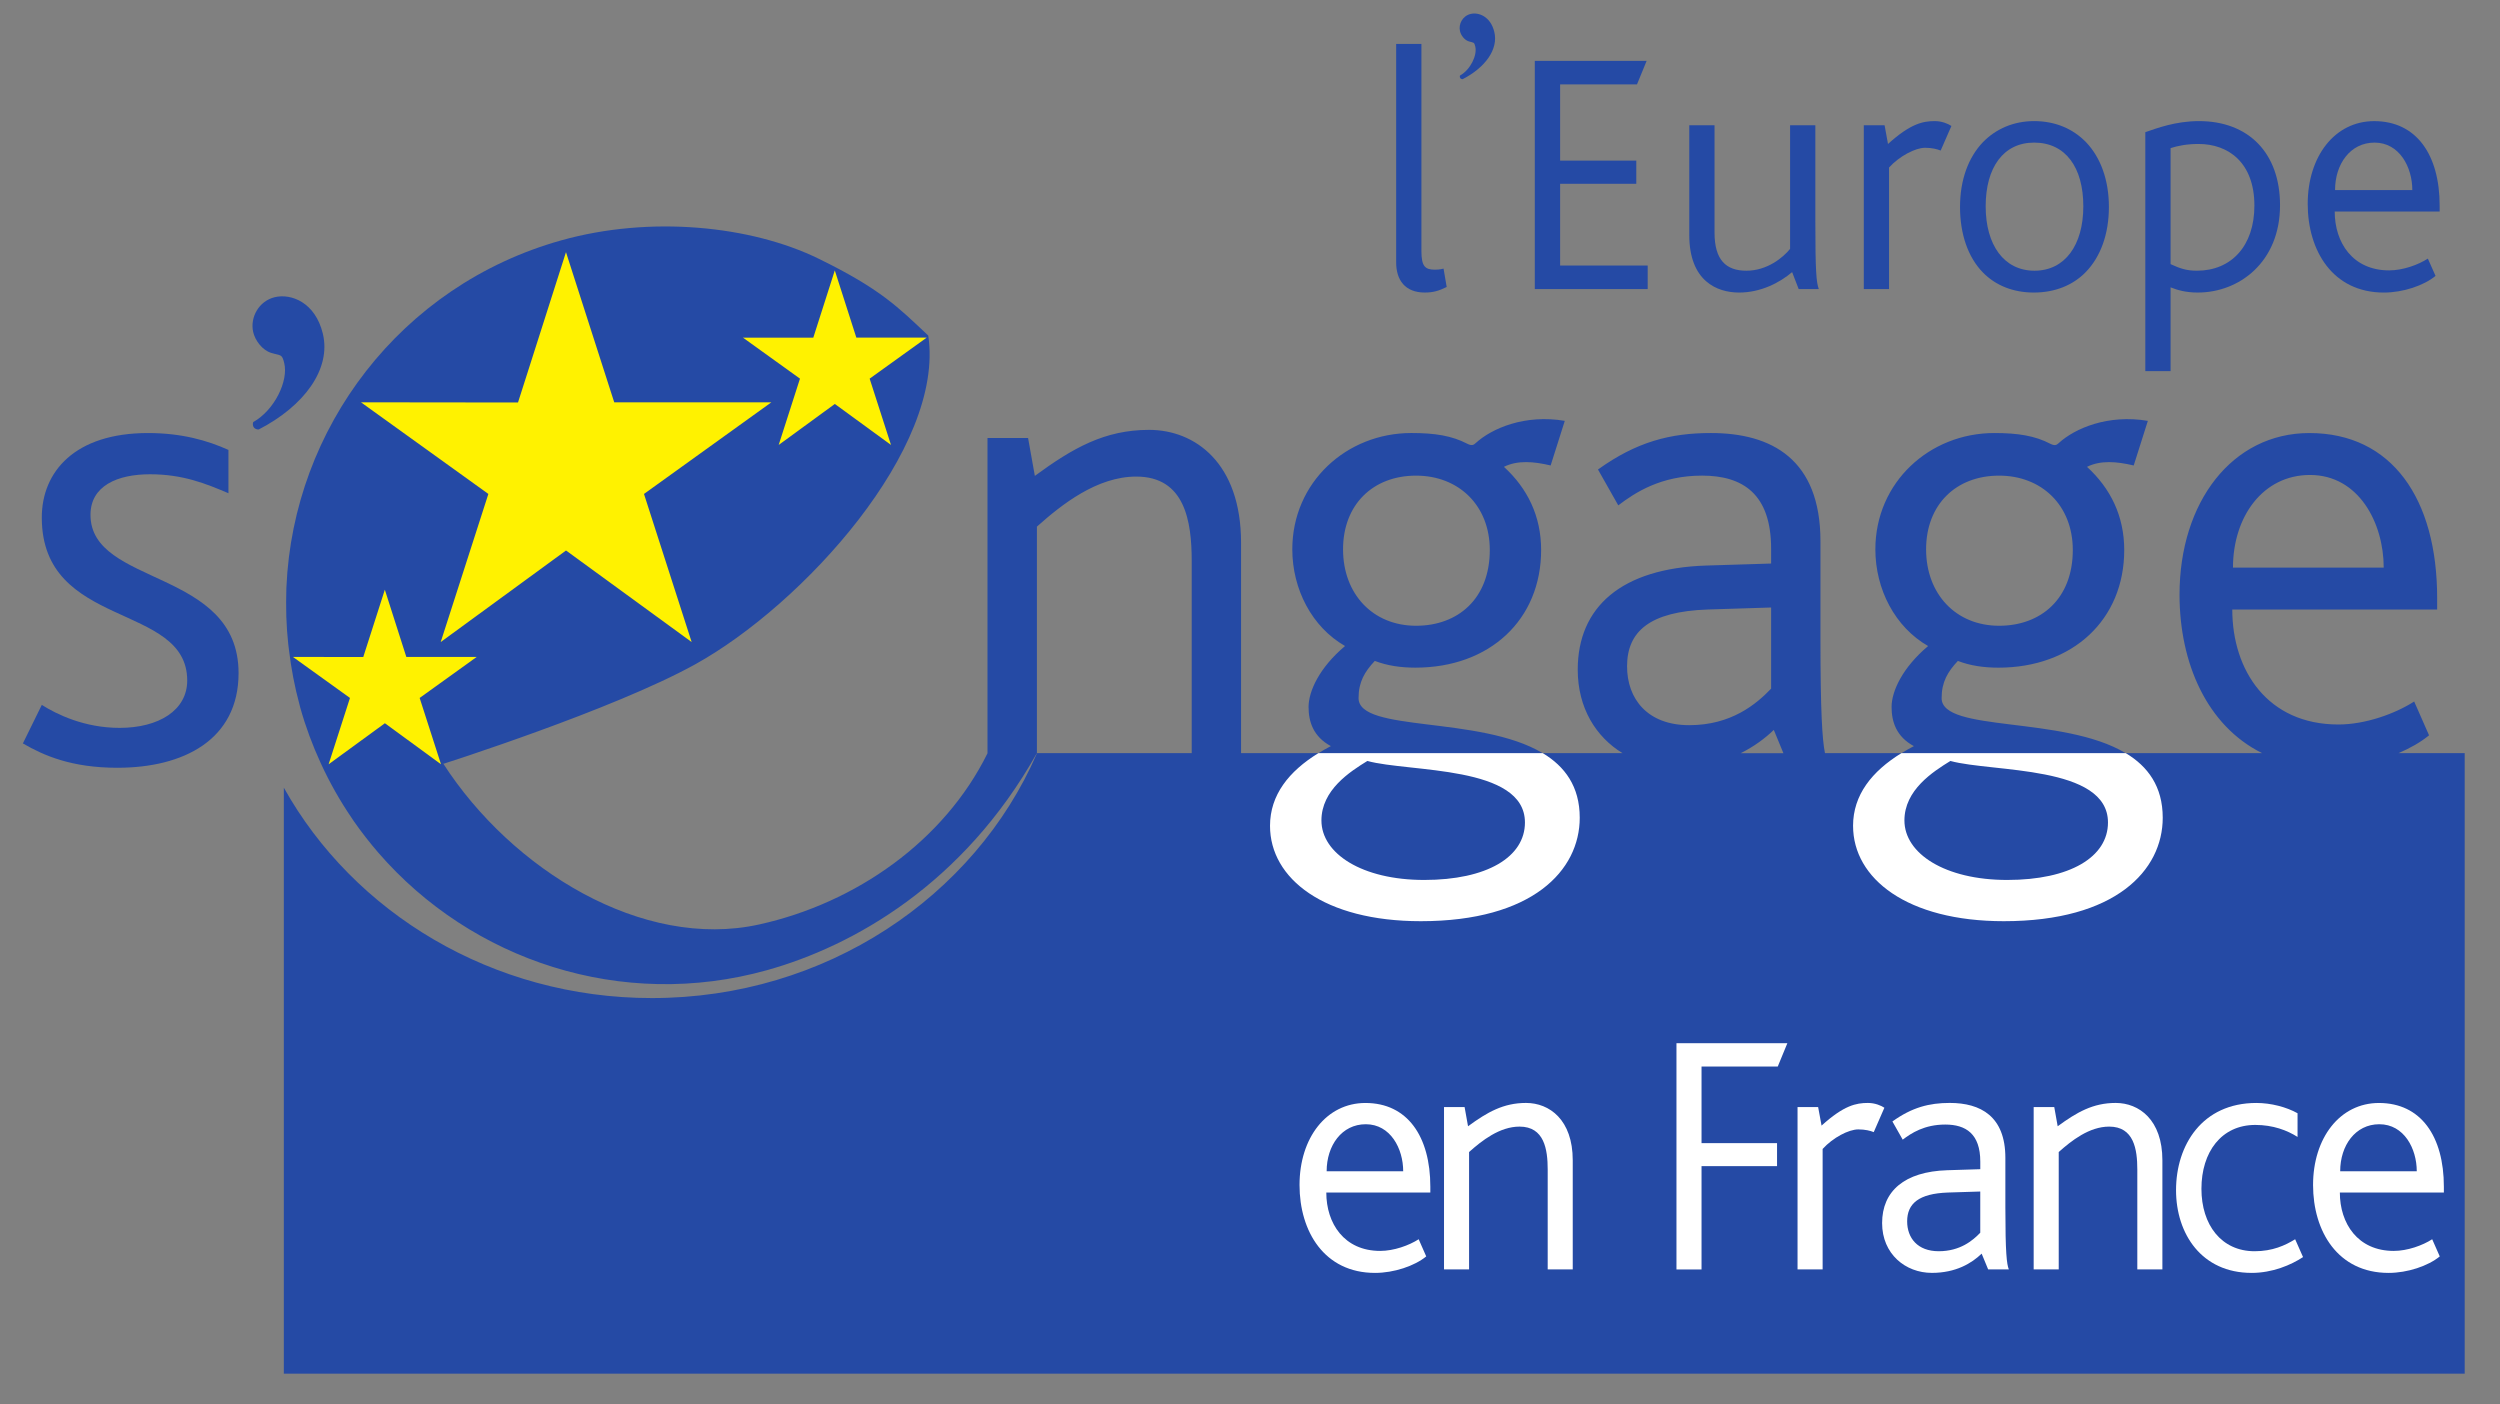 <?xml version="1.0" encoding="UTF-8" standalone="no"?>
<!-- Created with Inkscape (http://www.inkscape.org/) -->

<svg
   xmlns:dc="http://purl.org/dc/elements/1.1/"
   xmlns:cc="http://creativecommons.org/ns#"
   xmlns:rdf="http://www.w3.org/1999/02/22-rdf-syntax-ns#"
   xmlns:svg="http://www.w3.org/2000/svg"
   xmlns="http://www.w3.org/2000/svg"
   xmlns:sodipodi="http://sodipodi.sourceforge.net/DTD/sodipodi-0.dtd"
   xmlns:inkscape="http://www.inkscape.org/namespaces/inkscape"
   id="svg4649"
   version="1.1"
   inkscape:version="0.48.4 r9939"
   width="890"
   height="500"
   xml:space="preserve"
   sodipodi:docname="sengage.svg"><rect width="100%" height="100%" fill="#808080" stroke="none"/><defs
     id="defs4653" /><sodipodi:namedview
     pagecolor="#ffffff"
     bordercolor="#666666"
     borderopacity="1"
     objecttolerance="10"
     gridtolerance="10"
     guidetolerance="10"
     inkscape:pageopacity="0"
     inkscape:pageshadow="2"
     inkscape:window-width="1449"
     inkscape:window-height="654"
     id="namedview4651"
     showgrid="false"
     inkscape:zoom="0.31714785"
     inkscape:cx="372.04724"
     inkscape:cy="526.18109"
     inkscape:window-x="0"
     inkscape:window-y="24"
     inkscape:window-maximized="0"
     inkscape:current-layer="g4657" /><g
     id="g4657"
     inkscape:groupmode="layer"
     inkscape:label="sengage"
     transform="matrix(1.25,0,0,-1.25,0,500)"><g
       id="g4659"
       transform="matrix(3.794,0,0,-3.794,-773.967,-1564.733)"><path
         d="m 281.835,-461.297 c 0,0 0,-17.025 0,-17.025 1.876,-1.675 4.515,-3.756 7.457,-3.756 3.655,0 4.163,3.35 4.163,6.344 0,0 0,14.418 0,14.418 0,0 -11.611,0 -11.611,0 -0.002,0.006 -0.006,0.012 -0.009,0.019 z m 55.315,-1.765 c 0,0 0.72,1.747 0.72,1.747 0,0 -3.203,0 -3.203,0 1.01,-0.504 1.836,-1.121 2.483,-1.747 z m -4.976,-9.037 c 0,0 4.774,-0.151 4.774,-0.151 0,0 0,6.092 0,6.092 -1.118,1.168 -2.996,2.741 -6.143,2.741 -3.147,0 -4.67,-1.98 -4.67,-4.416 0,-2.641 1.724,-4.113 6.038,-4.266 z m -27.359,-4.517 c 0,-3.35 2.233,-5.533 5.481,-5.533 3.197,0 5.534,2.233 5.534,5.583 0,3.654 -2.387,5.686 -5.534,5.686 -3.248,0 -5.481,-2.386 -5.481,-5.736 z m 43.767,0 c 0,-3.35 2.233,-5.533 5.481,-5.533 3.197,0 5.531,2.233 5.531,5.583 0,3.654 -2.387,5.686 -5.531,5.686 -3.248,0 -5.481,-2.386 -5.481,-5.736 z m 28.82,-5.583 c 3.657,0 5.531,3.604 5.531,6.955 0,0 -11.315,0 -11.315,0 0,-3.808 2.233,-6.955 5.784,-6.955 z m 6.637,20.883 c 0.886,-0.377 1.679,-0.831 2.298,-1.34 0,0 -1.117,-2.538 -1.117,-2.538 -1.421,0.913 -3.657,1.726 -5.686,1.726 -5.328,0 -7.968,-4.062 -7.968,-8.632 0,0 15.379,0 15.379,0 0,-0.304 0,-0.609 0,-0.86 0,-7.461 -3.402,-12.386 -9.592,-12.386 -5.787,0 -9.747,5.177 -9.747,12.13 0,5.118 2.042,9.837 6.202,11.9 0,0 -10.243,0 -10.243,0 -4.724,-2.836 -13.818,-1.539 -13.818,-4.132 0,-1.218 0.46,-1.98 1.22,-2.792 0.911,0.354 1.93,0.506 3.042,0.506 5.586,0 9.446,-3.603 9.446,-8.831 0,-2.538 -1.019,-4.618 -2.794,-6.243 1.016,-0.508 2.232,-0.405 3.505,-0.103 0,0 1.062,-3.349 1.062,-3.349 -2.993,-0.507 -5.482,0.559 -6.699,1.676 -0.154,0.152 -0.306,0.2 -0.611,0.049 -1.167,-0.609 -2.437,-0.812 -4.215,-0.812 -4.87,0 -8.929,3.705 -8.929,8.73 0,2.995 1.473,5.837 3.959,7.26 -1.93,1.622 -2.742,3.402 -2.742,4.568 0,1.116 0.355,2.234 1.674,2.945 -0.324,0.168 -0.633,0.344 -0.93,0.527 0,0 -5.744,0 -5.744,0 -0.208,-1.021 -0.339,-3.144 -0.339,-8.601 0,0 0,-7.307 0,-7.307 0,-6.143 -3.653,-8.122 -8.222,-8.122 -3.048,0 -5.583,0.659 -8.478,2.739 0,0 1.523,2.691 1.523,2.691 1.266,-0.963 3.199,-2.233 6.294,-2.233 3.045,0 5.179,1.37 5.179,5.481 0,0.205 0,0.762 0,1.119 0,0 -4.876,0.151 -4.876,0.151 -6.344,0.204 -9.64,3.097 -9.64,7.817 0,2.879 1.37,5.051 3.361,6.265 0,0 -5.993,0 -5.993,0 -4.726,-2.836 -13.821,-1.539 -13.821,-4.132 0,-1.218 0.46,-1.98 1.22,-2.792 0.914,0.354 1.93,0.506 3.045,0.506 5.586,0 9.44,-3.603 9.44,-8.831 0,-2.538 -1.016,-4.618 -2.792,-6.243 1.017,-0.508 2.233,-0.405 3.506,-0.103 0,0 1.062,-3.349 1.062,-3.349 -2.993,-0.507 -5.479,0.559 -6.696,1.676 -0.154,0.152 -0.306,0.2 -0.611,0.049 -1.167,-0.609 -2.437,-0.812 -4.212,-0.812 -4.874,0 -8.935,3.705 -8.935,8.73 0,2.995 1.473,5.837 3.959,7.26 -1.93,1.622 -2.739,3.402 -2.739,4.568 0,1.116 0.355,2.234 1.674,2.945 -0.324,0.168 -0.634,0.344 -0.931,0.527 0,0 -5.81,0 -5.81,0 0,0 0,-15.79 0,-15.79 0,-5.988 -3.453,-8.476 -6.904,-8.476 -3.349,0 -5.733,1.372 -8.576,3.454 0,0 -0.508,-2.845 -0.508,-2.845 0,0 -3.047,0 -3.047,0 0,0 0,23.671 0,23.671 -3.239,6.559 -9.846,11.234 -17.141,12.848 -8.739,1.932 -18.556,-4.085 -23.717,-12.081 -0.115,-0.178 0.022,0.018 0.022,0.018 0,0 12.747,-4.058 18.901,-7.468 8.106,-4.494 18.754,-16.243 17.489,-24.676 -2.243,-2.111 -3.566,-3.492 -8.229,-5.77 -5.087,-2.486 -12.64,-3.25 -19.32,-1.377 -12.087,3.387 -20.115,14.126 -20.63,26.015 -9.8e-4,0.028 -9.8e-4,0.056 -0.004,0.086 -0.007,0.152 -0.007,0.305 -0.009,0.458 -0.001,0.025 -0.001,0.048 -0.001,0.075 -0.009,0.331 -0.009,0.663 -0.004,0.995 0.001,0.209 0.004,0.417 0.01,0.626 0,0.027 0.003,0.058 0.004,0.086 0.019,0.641 0.071,1.286 0.137,1.928 0.007,0.077 0.019,0.153 0.026,0.23 0.015,0.114 0.031,0.222 0.043,0.334 0.162,1.335 0.415,2.678 0.779,4.016 0.019,0.072 0.033,0.145 0.054,0.218 0.406,1.45 0.924,2.839 1.536,4.168 0.007,0.016 0.013,0.032 0.022,0.049 0.666,1.447 1.447,2.819 2.326,4.108 0.04,0.057 0.079,0.118 0.117,0.176 0,0 0.032,0.047 0.032,0.047 0.572,0.819 1.186,1.603 1.831,2.352 6.991,8.072 18.259,11.878 29.202,8.811 6.442,-1.807 14.701,-6.444 20.216,-16.257 0,0 0.015,0 0.015,0 -4.667,10.758 -15.858,18.358 -28.897,18.358 -11.981,0 -22.396,-6.412 -27.63,-15.794 0,0 0,43.987 0,43.987 0,0 163.709,0 163.709,0 0,0 0,-46.58 0,-46.58 0,0 -4.974,0 -4.974,0 z"
         style="fill:#254aa5;fill-opacity:1;fill-rule:nonzero;stroke:none"
         id="path4661"
         inkscape:connector-curvature="0" /><path
         d="m 228.232,-492.806 c 0.641,2.653 -1.395,5.432 -4.816,7.194 -0.32,0.008 -0.511,-0.245 -0.412,-0.555 1.62,-0.91 2.648,-3.104 2.333,-4.415 -0.173,-0.722 -0.243,-0.556 -0.981,-0.78 -0.68,-0.208 -1.215,-0.949 -1.354,-1.573 -0.242,-1.084 0.414,-2.317 1.626,-2.61 1.211,-0.291 3.036,0.377 3.604,2.738 z"
         style="fill:#254aa5;fill-opacity:1;fill-rule:nonzero;stroke:none"
         id="path4663"
         inkscape:connector-curvature="0" /><path
         d="m 212.82,-460.219 c -3.451,0 -5.533,-0.915 -7.105,-1.828 0,0 1.421,-2.892 1.421,-2.892 1.116,0.709 3.199,1.725 5.838,1.725 2.943,0 5.077,-1.319 5.077,-3.553 0,-5.888 -10.916,-3.809 -10.916,-12.234 0,-3.453 2.489,-6.345 7.969,-6.345 2.537,0 4.469,0.559 6.041,1.267 0,0 0,3.251 0,3.251 -1.677,-0.71 -3.399,-1.423 -5.888,-1.423 -2.438,0 -4.467,0.864 -4.467,3.046 0,5.38 11.116,4.011 11.116,11.878 0,5.027 -4.16,7.107 -9.087,7.107 z"
         style="fill:#254aa5;fill-opacity:1;fill-rule:nonzero;stroke:none"
         id="path4665"
         inkscape:connector-curvature="0" /><path
         d="m 316.17,-515.455 c 0.317,1.307 -0.688,2.678 -2.376,3.546 -0.157,0.004 -0.247,-0.121 -0.201,-0.272 0.798,-0.45 1.305,-1.534 1.147,-2.181 -0.081,-0.352 -0.116,-0.27 -0.478,-0.382 -0.338,-0.1 -0.603,-0.467 -0.67,-0.774 -0.122,-0.536 0.201,-1.144 0.801,-1.288 0.597,-0.143 1.497,0.187 1.776,1.35 z"
         style="fill:#254aa5;fill-opacity:1;fill-rule:nonzero;stroke:none"
         id="path4667"
         inkscape:connector-curvature="0" /><path
         d="m 310.959,-495.892 c -1.511,0 -2.157,-0.962 -2.157,-2.263 0,0 0,-16.402 0,-16.402 0,0 1.895,0 1.895,0 0,0 0,15.543 0,15.543 0,1.17 0.285,1.404 1.014,1.404 0.128,0 0.338,0 0.649,-0.078 0,0 0.235,1.378 0.235,1.378 -0.573,0.285 -1.013,0.417 -1.636,0.417 z"
         style="fill:#254aa5;fill-opacity:1;fill-rule:nonzero;stroke:none"
         id="path4669"
         inkscape:connector-curvature="0" /><path
         d="m 319.209,-496.154 c 0,0 0,-17.131 0,-17.131 0,0 8.396,0 8.396,0 0,0 -0.725,1.767 -0.725,1.767 0,0 -5.77,0 -5.77,0 0,0 0,5.72 0,5.72 0,0 5.717,0 5.717,0 0,0 0,1.743 0,1.743 0,0 -5.717,0 -5.717,0 0,0 0,6.135 0,6.135 0,0 6.573,0 6.573,0 0,0 0,1.766 0,1.766 0,0 -8.475,0 -8.475,0 z"
         style="fill:#254aa5;fill-opacity:1;fill-rule:nonzero;stroke:none"
         id="path4671"
         inkscape:connector-curvature="0" /><path
         d="m 339.017,-496.154 c 0,0 -0.492,-1.272 -0.492,-1.272 -0.911,0.779 -2.341,1.534 -3.979,1.534 -1.662,0 -3.741,-0.858 -3.741,-4.318 0,0 0,-8.24 0,-8.24 0,0 1.896,0 1.896,0 0,0 0,8.06 0,8.06 0,2.053 0.859,2.859 2.394,2.859 1.557,0 2.751,-0.987 3.277,-1.638 0,0 0,-9.28 0,-9.28 0,0 1.896,0 1.896,0 0,0 0,7.149 0,7.149 0,3.874 0.075,4.627 0.259,5.146 0,0 -1.508,0 -1.508,0 z"
         style="fill:#254aa5;fill-opacity:1;fill-rule:nonzero;stroke:none"
         id="path4673"
         inkscape:connector-curvature="0" /><path
         d="m 349.675,-506.551 c -0.26,-0.105 -0.649,-0.208 -1.171,-0.208 -0.728,0 -1.921,0.623 -2.704,1.48 0,0 0,9.124 0,9.124 0,0 -1.895,0 -1.895,0 0,0 0,-12.295 0,-12.295 0,0 1.561,0 1.561,0 0,0 0.256,1.405 0.256,1.405 1.694,-1.534 2.629,-1.717 3.514,-1.717 0.545,0 1.011,0.208 1.246,0.366 0,0 -0.806,1.845 -0.806,1.845 z"
         style="fill:#254aa5;fill-opacity:1;fill-rule:nonzero;stroke:none"
         id="path4675"
         inkscape:connector-curvature="0" /><path
         d="m 356.693,-507.148 c -2.312,0 -3.639,1.871 -3.639,4.782 0,2.911 1.377,4.835 3.665,4.835 2.285,0 3.665,-1.924 3.665,-4.835 0,-2.911 -1.327,-4.782 -3.691,-4.782 z m 3.872,9.722 c -0.961,0.987 -2.314,1.534 -3.896,1.534 -1.537,0 -2.861,-0.521 -3.825,-1.509 -1.118,-1.144 -1.715,-2.886 -1.715,-4.914 0,-2.028 0.623,-3.717 1.715,-4.861 0.987,-1.013 2.317,-1.586 3.849,-1.586 1.584,0 2.911,0.573 3.898,1.586 1.091,1.144 1.714,2.833 1.714,4.861 0,2.028 -0.623,3.744 -1.74,4.889 z"
         style="fill:#254aa5;fill-opacity:1;fill-rule:nonzero;stroke:none"
         id="path4677"
         inkscape:connector-curvature="0" /><path
         d="m 369.04,-507.045 c -0.883,0 -1.535,0.13 -2.105,0.31 0,0 0,8.709 0,8.709 0.676,0.312 1.168,0.494 1.974,0.494 2.574,0 4.317,-1.847 4.317,-4.886 0,-3.224 -1.95,-4.627 -4.186,-4.627 z m -0.053,11.153 c -0.908,0 -1.531,-0.184 -2.053,-0.39 0,0 0,6.29 0,6.29 0,0 -1.897,0 -1.897,0 0,0 0,-17.938 0,-17.938 0.832,-0.286 2.262,-0.832 4.028,-0.832 3.721,0 6.085,2.393 6.085,6.316 0,4.291 -3.095,6.553 -6.163,6.553 z"
         style="fill:#254aa5;fill-opacity:1;fill-rule:nonzero;stroke:none"
         id="path4679"
         inkscape:connector-curvature="0" /><path
         d="m 382.245,-507.148 c -1.82,0 -2.964,1.611 -2.964,3.562 0,0 5.799,0 5.799,0 0,-1.717 -0.964,-3.562 -2.835,-3.562 z m -2.99,5.172 c 0,2.34 1.354,4.42 4.084,4.42 1.04,0 2.181,-0.416 2.908,-0.884 0,0 0.577,1.299 0.577,1.299 -0.886,0.729 -2.445,1.25 -3.878,1.25 -3.846,0 -5.718,-3.146 -5.718,-6.655 0,-3.561 2.026,-6.214 4.99,-6.214 3.17,0 4.914,2.522 4.914,6.344 0,0.129 0,0.285 0,0.441 0,0 -7.878,0 -7.878,0 z"
         style="fill:#254aa5;fill-opacity:1;fill-rule:nonzero;stroke:none"
         id="path4681"
         inkscape:connector-curvature="0" /><path
         d="m 306.641,-460.73 c 3.147,0.862 11.828,0.305 11.828,4.618 0,2.589 -2.844,4.314 -7.563,4.314 -4.666,0 -7.714,-1.98 -7.714,-4.466 0,-2.285 2.131,-3.656 3.449,-4.467 z m -7.308,4.872 c 0,3.958 4.059,7.156 11.319,7.156 8.376,0 11.93,-3.806 11.93,-7.766 0,-2.355 -1.123,-3.853 -2.773,-4.848 0,0 -16.848,0 -16.848,0 -2.209,1.361 -3.628,3.134 -3.628,5.457 z"
         style="fill:#ffffff;fill-opacity:1;fill-rule:nonzero;stroke:none"
         id="path4683"
         inkscape:connector-curvature="0" /><path
         d="m 350.407,-460.73 c 3.147,0.862 11.828,0.305 11.828,4.618 0,2.589 -2.844,4.314 -7.563,4.314 -4.672,0 -7.717,-1.98 -7.717,-4.466 0,-2.285 2.134,-3.656 3.452,-4.467 z m -7.307,4.872 c 0,3.958 4.061,7.156 11.315,7.156 8.376,0 11.93,-3.806 11.93,-7.766 0,-2.355 -1.12,-3.853 -2.771,-4.848 0,0 -16.848,0 -16.848,0 -2.209,1.361 -3.627,3.134 -3.627,5.457 z"
         style="fill:#ffffff;fill-opacity:1;fill-rule:nonzero;stroke:none"
         id="path4685"
         inkscape:connector-curvature="0" /><path
         d="m 262.45,-484.452 c 0,0 4.215,-3.077 4.215,-3.077 0,0 4.216,3.077 4.216,3.077 0,0 -1.603,-4.977 -1.603,-4.977 0,0 4.283,-3.079 4.283,-3.079 0,0 -5.281,0 -5.281,0 0,0 -1.617,-5.045 -1.617,-5.045 0,0 -1.615,5.05 -1.615,5.05 0,0 -5.28,-0.005 -5.28,-0.005 0,0 4.281,3.079 4.281,3.079 0,0 -1.599,4.977 -1.599,4.977 z"
         style="fill:#fff200;fill-opacity:1;fill-rule:nonzero;stroke:none"
         id="path4687"
         inkscape:connector-curvature="0" /><path
         d="m 228.667,-460.482 c 0,0 4.223,-3.08 4.223,-3.08 0,0 4.212,3.08 4.212,3.08 0,0 -1.603,-4.978 -1.603,-4.978 0,0 4.283,-3.079 4.283,-3.079 0,0 -5.283,0 -5.283,0 0,0 -1.613,-5.046 -1.613,-5.046 0,0 -1.619,5.051 -1.619,5.051 0,0 -5.279,-0.005 -5.279,-0.005 0,0 4.281,3.079 4.281,3.079 0,0 -1.603,4.978 -1.603,4.978 z"
         style="fill:#fff200;fill-opacity:1;fill-rule:nonzero;stroke:none"
         id="path4689"
         inkscape:connector-curvature="0" /><path
         d="m 237.079,-469.656 c 0,0 9.407,-6.874 9.407,-6.874 0,0 9.431,6.874 9.431,6.874 0,0 -3.578,-11.118 -3.578,-11.118 0,0 9.562,-6.879 9.562,-6.879 0,0 -11.796,0 -11.796,0 0,0 -3.622,-11.271 -3.622,-11.271 0,0 -3.601,11.285 -3.601,11.285 0,0 -11.787,-0.014 -11.787,-0.014 0,0 9.562,6.879 9.562,6.879 0,0 -3.578,11.118 -3.578,11.118 z"
         style="fill:#fff200;fill-opacity:1;fill-rule:nonzero;stroke:none"
         id="path4691"
         inkscape:connector-curvature="0" /><path
         d="m 306.522,-433.461 c -1.804,0 -2.938,1.597 -2.938,3.531 0,0 5.746,0 5.746,0 0,-1.701 -0.953,-3.531 -2.809,-3.531 z m -2.964,5.128 c 0,2.319 1.341,4.381 4.046,4.381 1.03,0 2.166,-0.412 2.888,-0.876 0,0 0.567,1.289 0.567,1.289 -0.879,0.72 -2.425,1.238 -3.842,1.238 -3.814,0 -5.669,-3.119 -5.669,-6.598 0,-3.531 2.01,-6.158 4.948,-6.158 3.145,0 4.871,2.5 4.871,6.288 0,0.128 0,0.283 0,0.437 0,0 -7.81,0 -7.81,0 z"
         style="fill:#ffffff;fill-opacity:1;fill-rule:nonzero;stroke:none"
         id="path4693"
         inkscape:connector-curvature="0" /><path
         d="m 320.177,-422.562 c 0,0 0,-7.499 0,-7.499 0,-1.52 -0.26,-3.222 -2.114,-3.222 -1.495,0 -2.835,1.057 -3.788,1.909 0,0 0,8.812 0,8.812 0,0 -1.881,0 -1.881,0 0,0 0,-12.187 0,-12.187 0,0 1.545,0 1.545,0 0,0 0.258,1.441 0.258,1.441 1.443,-1.057 2.655,-1.751 4.355,-1.751 1.754,0 3.505,1.262 3.505,4.303 0,0 0,8.193 0,8.193 0,0 -1.88,0 -1.88,0 z"
         style="fill:#ffffff;fill-opacity:1;fill-rule:nonzero;stroke:none"
         id="path4695"
         inkscape:connector-curvature="0" /><path
         d="m 337.446,-437.79 c 0,0 -5.721,0 -5.721,0 0,0 0,5.747 0,5.747 0,0 5.668,0 5.668,0 0,0 0,1.725 0,1.725 0,0 -5.668,0 -5.668,0 0,0 0,7.757 0,7.757 0,0 -1.882,0 -1.882,0 0,0 0,-16.982 0,-16.982 0,0 8.324,0 8.324,0 0,0 -0.722,1.754 -0.722,1.754 z"
         style="fill:#ffffff;fill-opacity:1;fill-rule:nonzero;stroke:none"
         id="path4697"
         inkscape:connector-curvature="0" /><path
         d="m 344.654,-432.869 c -0.258,-0.103 -0.645,-0.204 -1.161,-0.204 -0.721,0 -1.906,0.617 -2.678,1.468 0,0 0,9.043 0,9.043 0,0 -1.883,0 -1.883,0 0,0 0,-12.187 0,-12.187 0,0 1.546,0 1.546,0 0,0 0.257,1.391 0.257,1.391 1.677,-1.522 2.604,-1.701 3.48,-1.701 0.542,0 1.005,0.205 1.236,0.36 0,0 -0.798,1.829 -0.798,1.829 z"
         style="fill:#ffffff;fill-opacity:1;fill-rule:nonzero;stroke:none"
         id="path4699"
         inkscape:connector-curvature="0" /><path
         d="m 352.648,-428.41 c 0,0 -2.424,0.076 -2.424,0.076 -2.188,0.078 -3.064,0.825 -3.064,2.165 0,1.238 0.772,2.241 2.37,2.241 1.599,0 2.552,-0.797 3.118,-1.389 0,0 0,-3.093 0,-3.093 z m 0.593,5.848 c 0,0 -0.489,-1.185 -0.489,-1.185 -0.746,0.721 -1.935,1.444 -3.737,1.444 -1.983,0 -3.735,-1.418 -3.735,-3.737 0,-2.396 1.673,-3.867 4.896,-3.969 0,0 2.474,-0.077 2.474,-0.077 0,-0.18 0,-0.465 0,-0.568 0,-2.088 -1.083,-2.783 -2.628,-2.783 -1.572,0 -2.553,0.645 -3.196,1.134 0,0 -0.773,-1.366 -0.773,-1.366 1.47,-1.056 2.758,-1.391 4.305,-1.391 2.319,0 4.174,1.004 4.174,4.122 0,0 0,3.711 0,3.711 0,3.454 0.104,4.277 0.26,4.664 0,0 -1.548,0 -1.548,0 z"
         style="fill:#ffffff;fill-opacity:1;fill-rule:nonzero;stroke:none"
         id="path4701"
         inkscape:connector-curvature="0" /><path
         d="m 364.437,-422.562 c 0,0 0,-7.499 0,-7.499 0,-1.52 -0.257,-3.222 -2.112,-3.222 -1.494,0 -2.834,1.057 -3.787,1.909 0,0 0,8.812 0,8.812 0,0 -1.881,0 -1.881,0 0,0 0,-12.187 0,-12.187 0,0 1.546,0 1.546,0 0,0 0.257,1.441 0.257,1.441 1.443,-1.057 2.655,-1.751 4.355,-1.751 1.753,0 3.505,1.262 3.505,4.303 0,0 0,8.193 0,8.193 0,0 -1.883,0 -1.883,0 z"
         style="fill:#ffffff;fill-opacity:1;fill-rule:nonzero;stroke:none"
         id="path4703"
         inkscape:connector-curvature="0" /><path
         d="m 373.013,-422.302 c -3.737,0 -5.669,-2.915 -5.669,-6.212 0,-3.377 1.958,-6.544 6.029,-6.544 1.106,0 2.267,0.31 3.092,0.772 0,0 0,1.778 0,1.778 -0.772,-0.49 -1.83,-0.901 -3.169,-0.901 -2.551,0 -4.046,2.036 -4.046,4.793 0,2.707 1.495,4.688 3.995,4.688 1.341,0 2.293,-0.437 3.04,-0.9 0,0 0.592,1.339 0.592,1.339 -0.901,0.594 -2.291,1.188 -3.864,1.188 z"
         style="fill:#ffffff;fill-opacity:1;fill-rule:nonzero;stroke:none"
         id="path4705"
         inkscape:connector-curvature="0" /><path
         d="m 382.604,-433.461 c -1.805,0 -2.938,1.597 -2.938,3.531 0,0 5.748,0 5.748,0 0,-1.701 -0.954,-3.531 -2.811,-3.531 z m -2.963,5.128 c 0,2.319 1.341,4.381 4.046,4.381 1.03,0 2.165,-0.412 2.885,-0.876 0,0 0.569,1.289 0.569,1.289 -0.876,0.72 -2.424,1.238 -3.842,1.238 -3.812,0 -5.669,-3.119 -5.669,-6.598 0,-3.531 2.011,-6.158 4.948,-6.158 3.145,0 4.871,2.5 4.871,6.288 0,0.128 0,0.283 0,0.437 0,0 -7.809,0 -7.809,0 z"
         style="fill:#ffffff;fill-opacity:1;fill-rule:nonzero;stroke:none"
         id="path4707"
         inkscape:connector-curvature="0" /></g></g></svg>
